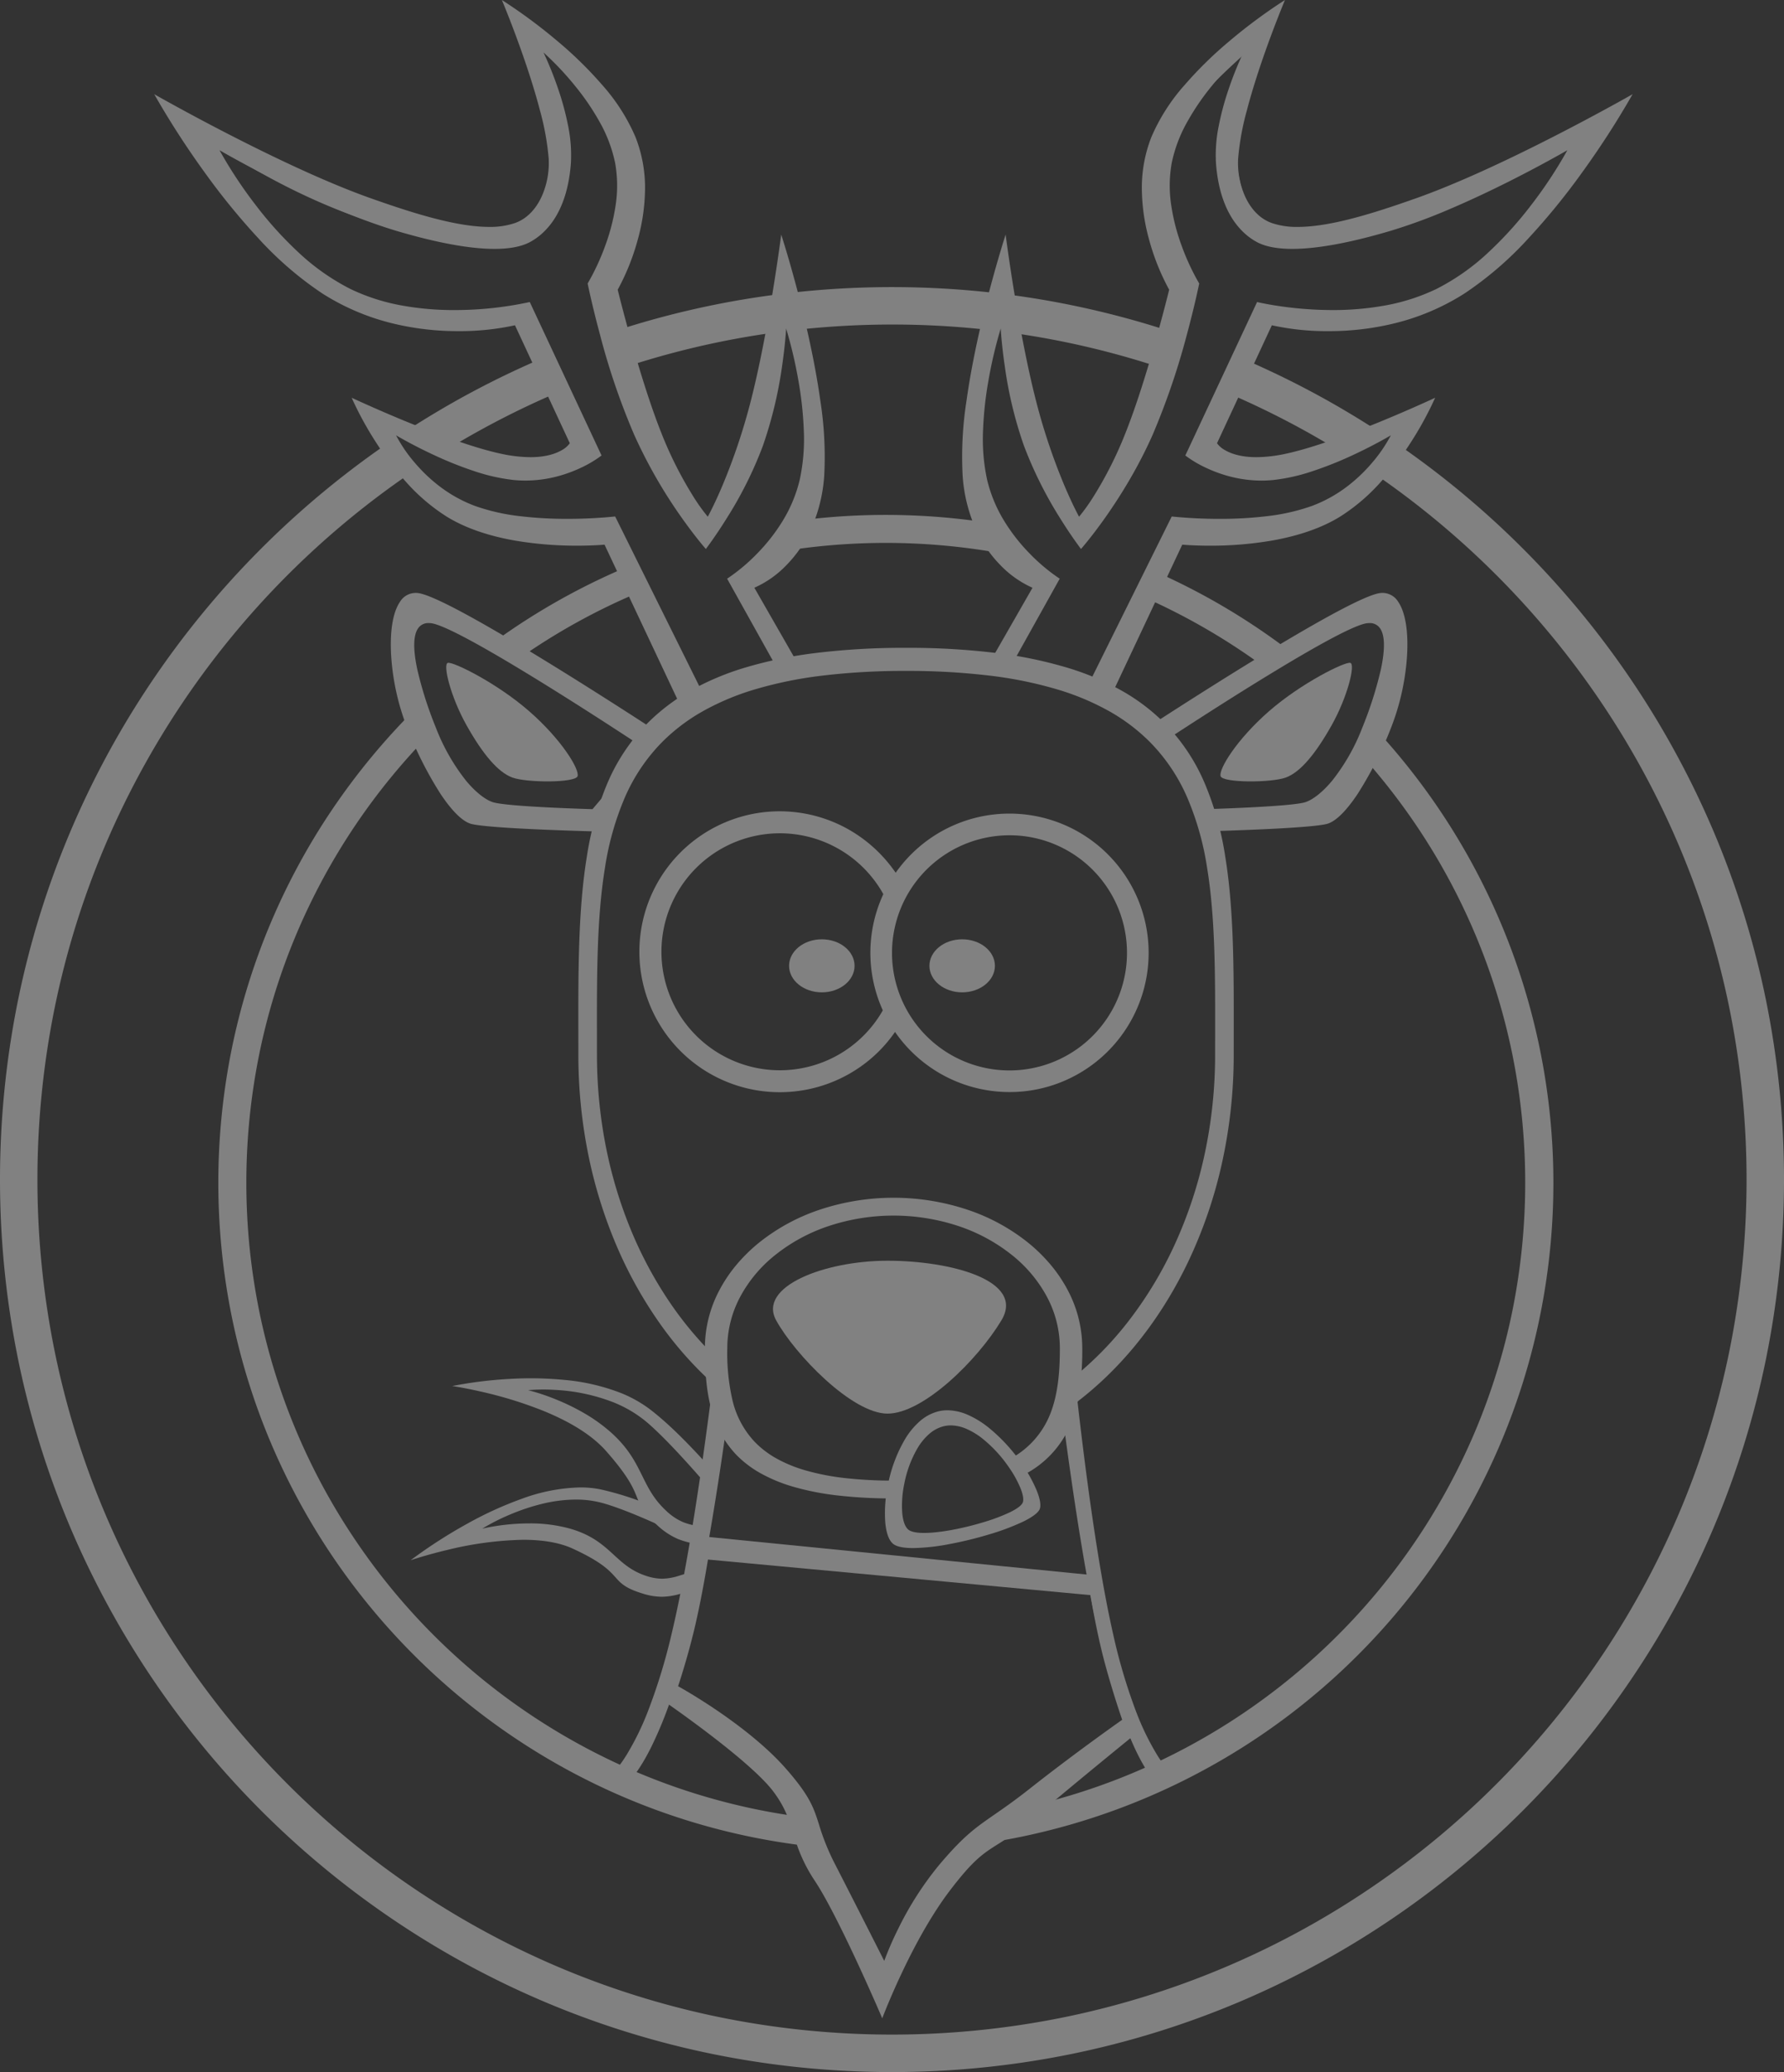 <svg xmlns="http://www.w3.org/2000/svg" width="576.98" height="669.781" viewBox="0 0 576.98 669.781">
  <rect x="0" y="0" width="576.98" height="669.781" fill="#333333" stroke="none"/>
  <g id="Grupo_760" data-name="Grupo 760" transform="translate(-2123 -196)" opacity="0.379">
    <path id="Trazado_396" data-name="Trazado 396" d="M11572.49,4486.721a290.7,290.7,0,0,1-58.143-5.86,286.937,286.937,0,0,1-103.156-43.408,289.338,289.338,0,0,1-104.52-126.927,287,287,0,0,1-16.811-54.153,291.29,291.29,0,0,1,0-116.281,286.952,286.952,0,0,1,43.408-103.156,290.074,290.074,0,0,1,75.492-76.265c.662-.457-6.539-9.939-5.652-10.538,1.621-1.095,11.334,6.707,13.207,5.5a287.561,287.561,0,0,1,43.881-23.217c.32-.136.4-7.45-8.437-11.7-29.008.828-56.9,10.3-109.666-65.4,81.578,45.85,151.461,60.222,111.309-28.083,3.164-1.214,50.82,27.688,23.709,83.006,2.49,8.477,4.566,14.091,5.709,13.717a285.5,285.5,0,0,1,31.527-8.352c6.578-1.346,13.221-2.461,20.166-3.38.855-.114,1.83-8.93,3.025-9.076.9-.111,2.035,8.452,3.4,8.3a292.226,292.226,0,0,1,64.885.2c.609.069,3.4.408,4.275.521,6.588.847,13.6,2.011,20.535,3.431a288.106,288.106,0,0,1,32.184,8.566s-3.576,5.075,2.2-16.772c-8.033-21.916-24.242-42.208,28.547-83.446-8.639,19.776-44,125.855,110.252,33.28-68.455,100.148-107.428,49.385-108.572,62.1-.75,8.334-11.088,12.817-10.457,13.083a289.3,289.3,0,0,1,44.232,23.443c1.43.922,11.2-5.957,12.861-4.832.748.505-6.592,9-5.627,9.668a289.31,289.31,0,0,1,102.061,125.248,287.186,287.186,0,0,1,16.811,54.152,291.385,291.385,0,0,1,0,116.281,286.924,286.924,0,0,1-43.408,103.156,289.323,289.323,0,0,1-126.93,104.522,287.025,287.025,0,0,1-54.15,16.81A290.683,290.683,0,0,1,11572.49,4486.721Zm0-564.877a280.958,280.958,0,0,0-30.84,1.709c-.928.1-2.758-10.485-4.111-10.321-.848.1-1.23,10.961-2.443,11.123-5.973.8-12.172,1.848-18.309,3.1a276.109,276.109,0,0,0-30.5,8.1c-1.664.543,3.291,14.85-5.105-26.27,19.629-51.761-23.2-79.815-25.189-79.073,36.66,90.333-51.937,69.951-108.176,29.545,39.293,72.23,81.35,61.33,105.586,58.625,7.092,13.593,12.086,24.936,11.506,25.181a277.282,277.282,0,0,0-35.525,18.168c-2.254,1.363-17.549-9.339-20.152-7.653-1.236.8,10.227,13.958,8.73,14.968a277.191,277.191,0,0,0-100.137,121.6,275.045,275.045,0,0,0-16.105,51.881,279.176,279.176,0,0,0,0,111.4,274.9,274.9,0,0,0,41.588,98.828,277.2,277.2,0,0,0,121.6,100.136,275.087,275.087,0,0,0,51.879,16.1,279.133,279.133,0,0,0,111.4,0,274.859,274.859,0,0,0,98.828-41.587,277.173,277.173,0,0,0,100.139-121.6,274.977,274.977,0,0,0,16.105-51.88,279.176,279.176,0,0,0,0-111.4,274.9,274.9,0,0,0-41.588-98.829,277.9,277.9,0,0,0-74.656-74.654c-1.25-.845,11.711-13.837,10.174-14.84-1.861-1.211-18.256,9.57-20.551,8.163a275.245,275.245,0,0,0-36.57-18.806c-.756-.319,9.451-10.356,11.182-25.295,1.563-13.49,45.047,37.129,105.355-57.73-160.992,91.978-112.111-23.2-105.355-30.308-54.252,46.7-31.477,55.08-22.34,79.093-4.127,15.43-7.658,27.082-9.121,26.594a273.679,273.679,0,0,0-31.6-8.46c-5.408-1.106-10.863-2.051-16.615-2.871-1.287-.182-1.15-7.566-2.809-7.777-.816-.1-3.412,6.965-4.648,6.822A278.687,278.687,0,0,0,11572.49,3921.844Z" transform="translate(-9161 -3620.939)" fill="#fff"/>
    <g id="Grupo_675" data-name="Grupo 675" transform="translate(2255.8 627.015)">
      <g id="Grupo_650" data-name="Grupo 650" transform="translate(0 49.781)">
        <path id="Sustracción_12" data-name="Sustracción 12" d="M81.243,35.35a21.184,21.184,0,0,1-6.257-1.057c-5.572-1.719-6.96-3.263-8.716-5.218-2-2.222-4.482-4.987-13.829-9.284-4.133-1.9-9.536-2.864-16.058-2.864a112.189,112.189,0,0,0-24.626,3.308C4.878,21.872.048,23.527,0,23.543l.02-.018A159.913,159.913,0,0,1,18.243,11.772,117.555,117.555,0,0,1,35.951,3.679,58.029,58.029,0,0,1,54.851,0a32.953,32.953,0,0,1,6.526.623A97.644,97.644,0,0,1,78.266,6.068,13.768,13.768,0,0,1,82.58,9.259a28.586,28.586,0,0,1,4.368,5.985c-10.636-5.075-18.9-8.477-24.569-10.11A32.452,32.452,0,0,0,53.4,3.93,47.053,47.053,0,0,0,42.163,5.4a67.186,67.186,0,0,0-9.672,3.23,68.626,68.626,0,0,0-9.33,4.7l.016-.006a70.442,70.442,0,0,1,15.15-1.691,48.14,48.14,0,0,1,13.264,1.7c7.147,2.057,10.7,5.321,14.144,8.477,2.932,2.69,5.7,5.23,10.469,6.791a16.578,16.578,0,0,0,5.187.909,18.941,18.941,0,0,0,5.66-1.04l.142-.042a28.717,28.717,0,0,1,3.513-.864,27.11,27.11,0,0,1-.249,6.3,28.006,28.006,0,0,0-3.884.714A22.174,22.174,0,0,1,81.243,35.35Z" transform="translate(0 0)" fill="#fff"/>
      </g>
      <g id="Grupo_651" data-name="Grupo 651" transform="translate(92.479 68.89) rotate(-158)">
        <path id="Sustracción_13" data-name="Sustracción 13" d="M41.341,36.847a40.636,40.636,0,0,1-10.567-1.319C23.966,33.692,15.026,30.021,4.2,24.617c-.4-2.107-.733-3.974-1-5.55,11.4,5.876,20.226,9.911,26.221,11.991a39.789,39.789,0,0,0,13.065,2.092,60.5,60.5,0,0,0,18.9-3.345,59.269,59.269,0,0,0,8.044-3.343l-.021,0a69.784,69.784,0,0,1-9.387.593,72.135,72.135,0,0,1-9.477-.607,53.972,53.972,0,0,1-10.527-2.431c-7.538-2.614-11.443-6.092-15.219-9.456-3.218-2.866-6.258-5.573-11.3-7.5a18.319,18.319,0,0,0-6.645-1.38A22.427,22.427,0,0,0,2.3,6.257l-.1.019c-.27.054-.558.111-.847.165C1.037,4.988.594,3.087,0,.628.838.563,1.642.452,2.42.345A27.741,27.741,0,0,1,6.349,0a23.131,23.131,0,0,1,8.026,1.627c5.883,2.15,7.425,3.77,9.376,5.82C25.97,9.779,28.731,12.68,38.7,17.661,44.6,20.609,52.66,22.1,62.655,22.1a132.638,132.638,0,0,0,20.816-1.8c5.516-.888,9.192-1.787,9.229-1.8l-.02.016a134.944,134.944,0,0,1-16.5,9.151,113.244,113.244,0,0,1-16.51,6.3A66.818,66.818,0,0,1,41.341,36.847Z" transform="translate(0 0)" fill="#fff"/>
      </g>
    </g>
    <path id="Sustracción_9" data-name="Sustracción 9" d="M66.793,151.675h0a270.816,270.816,0,0,1-46.912-12.154C7.85,135.268.077,131.641,0,131.6c.028-.015,3.043-1.665,7.278-8.4A88.175,88.175,0,0,0,14.36,108.76a187.576,187.576,0,0,0,7.584-24.772C27.6,60.415,32.527,25.3,35.667,0c.013,0,.933.145,2.545.385-2.354,3.613-1.715,8.2,1.9,13.63C36.261,41.5,32.514,63.361,28.979,79a248.7,248.7,0,0,1-7.185,25.833,129.47,129.47,0,0,1-6.564,15.927c-3.867,7.68-6.611,10.269-6.638,10.295.3.1,31.6,11.016,59.591,16.167-1.509,1.342-1.977,2.837-1.39,4.446Zm57.38-.435,0,0a4.644,4.644,0,0,0,1.7-3.181,3.075,3.075,0,0,0-1.112-2.208,505.652,505.652,0,0,0,53.12-14.79c-.275-.287-2.736-2.993-6.144-10.3a136.331,136.331,0,0,1-6.091-15.927A266.187,266.187,0,0,1,158.962,79c-3.36-15.916-6.914-38.078-10.565-65.871.313-1.6-.355-3.247-1.985-4.908,3.573-.735,5.731-1.83,6.414-3.258,2.628,23.615,6.832,56.494,11.957,79.022a180.687,180.687,0,0,0,7.329,24.772,85.184,85.184,0,0,0,7.011,14.442c4.2,6.687,7.3,8.386,7.33,8.4a.178.178,0,0,1-.041.023c-1.246.6-7.974,3.78-18.136,7.534a259.174,259.174,0,0,1-44.1,12.079Z" transform="translate(2318.236 640.276)" fill="#fff"/>
    <g id="Grupo_677" data-name="Grupo 677" transform="translate(2249.393 387.655)">
      <g id="Grupo_647" data-name="Grupo 647" transform="translate(0 0)">
        <path id="Sustracción_7" data-name="Sustracción 7" d="M68.007,77.148C56.72,76.851,30,76,25.684,74.565,23,73.67,19.7,70.381,16.139,65.054A120.177,120.177,0,0,1,5.205,43.381,77.535,77.535,0,0,1,.132,20.6C-.381,12.626.615,6.35,2.938,2.924A5.964,5.964,0,0,1,8.023,0c.2,0,.4.009.608.028C12.57.38,24.453,6.519,43.948,18.272c15.882,9.575,32.78,20.455,41.439,26.089L68.007,77.148ZM12.292,9.749A3.957,3.957,0,0,0,8.8,11.49c-1.541,2.273-1.62,6.72-.238,13.218a122.94,122.94,0,0,0,5.953,18.686A65.339,65.339,0,0,0,24.337,60.7c2.957,3.563,6.1,6.089,8.632,6.932,4.487,1.495,31.981,2.262,32.259,2.269L81.99,50.175c-.124-.082-14.96-9.927-30.981-19.88C41.674,24.5,33.832,19.837,27.7,16.448,20.045,12.216,15.06,9.971,12.889,9.776,12.685,9.758,12.484,9.749,12.292,9.749Z" fill="#fff"/>
        <path id="Trazado_344" data-name="Trazado 344" d="M-8535.633-1205.664c1.674-.471,15.819,6.473,26.312,15.629s16.346,18.8,15.656,21-16.438,2.153-21.095.442-9.554-7.547-14.772-16.814S-8537.309-1205.194-8535.633-1205.664Z" transform="translate(8554.073 1228.273)" fill="#fff"/>
      </g>
    </g>
    <g id="Grupo_685" data-name="Grupo 685" transform="translate(2495.671 387.654)">
      <g id="Grupo_647-2" data-name="Grupo 647" transform="translate(0 0)">
        <path id="Sustracción_5" data-name="Sustracción 5" d="M18.771,77.031v0h0L10.678,62.137l6.6,7.767c.275-.007,27.812-.788,32.259-2.271,2.528-.842,5.674-3.369,8.632-6.931A65.321,65.321,0,0,0,67.985,43.4a123.018,123.018,0,0,0,5.953-18.687c1.383-6.5,1.3-10.946-.237-13.218a3.955,3.955,0,0,0-3.487-1.74c-.192,0-.393.009-.6.028-3.532.316-14.271,5.935-31.919,16.7C23.536,35.114,8.862,44.684,3.21,48.4L0,42.49C19.309,29.982,65.159.809,73.874.028c.2-.018.409-.028.607-.028a5.965,5.965,0,0,1,5.086,2.924c2.322,3.426,3.319,9.7,2.806,17.671A77.54,77.54,0,0,1,77.3,43.381,120.144,120.144,0,0,1,66.365,65.054c-3.56,5.328-6.861,8.617-9.545,9.511C52.989,75.841,31.337,76.658,18.771,77.031Z" fill="#fff"/>
        <path id="Trazado_344-2" data-name="Trazado 344" d="M-8494.121-1205.664c-1.675-.471-15.82,6.473-26.312,15.629s-16.346,18.8-15.656,21,16.438,2.153,21.094.442,9.554-7.547,14.772-16.814S-8492.445-1205.194-8494.121-1205.664Z" transform="translate(8558.184 1228.274)" fill="#fff"/>
      </g>
    </g>
    <g id="Grupo_678" data-name="Grupo 678" transform="translate(2434.132 195.999)">
      <path id="Sustracción_1" data-name="Sustracción 1" d="M47.645,226.139h0L39.7,223.663l28.126-56.709a154.108,154.108,0,0,0,15.522.763A126.143,126.143,0,0,0,98.3,166.89a65.875,65.875,0,0,0,14.821-3.33,44.626,44.626,0,0,0,11.468-6.335,51.254,51.254,0,0,0,7.957-7.543,46.984,46.984,0,0,0,6.139-8.959.154.154,0,0,1-.029.019c-.95.56-6.027,3.51-12.736,6.589a119.086,119.086,0,0,1-12.281,4.887,61.352,61.352,0,0,1-12.946,2.943c-1.264.124-2.551.187-3.824.187a40.689,40.689,0,0,1-10-1.267,44.067,44.067,0,0,1-7.789-2.788,36.819,36.819,0,0,1-6.855-4.055L95.432,97.628c.026.006,2.724.66,7.122,1.309a120.467,120.467,0,0,0,17.243,1.29,93.954,93.954,0,0,0,16.665-1.415A64.884,64.884,0,0,0,153.4,93.422a72.549,72.549,0,0,0,17.2-12.185A121.26,121.26,0,0,0,184,66.391a142.185,142.185,0,0,0,11.778-17.83.392.392,0,0,1-.053.033c-1.428.822-9.058,5.176-19.085,10.2-6.466,3.24-12.673,6.135-18.449,8.6a182.9,182.9,0,0,1-19.5,7.2c-13.125,3.888-23.837,5.86-31.84,5.86-4.869,0-8.709-.73-11.413-2.171a20.194,20.194,0,0,1-4.342-3.136,23.835,23.835,0,0,1-4.045-5.07c-2.76-4.586-4.415-10.444-4.92-17.411a46.936,46.936,0,0,1,.916-12.045,89.5,89.5,0,0,1,3.1-11.553,111.8,111.8,0,0,1,4.849-12.1,95.925,95.925,0,0,0-10.243,10.85,79.342,79.342,0,0,0-7.8,11.4,45.908,45.908,0,0,0-5.125,13.453,41.982,41.982,0,0,0-.117,13.964,65.184,65.184,0,0,0,3.222,12.52,75.34,75.34,0,0,0,5.782,12.484v.007c-.149.73-1.527,7.4-3.982,16.489a234.557,234.557,0,0,1-11.151,32.586,149.492,149.492,0,0,1-7.641,14.791c-2.312,3.937-4.833,7.847-7.492,11.622-4.535,6.44-7.931,10.285-7.965,10.323l-.015-.018c-.525-.691-3.32-4.42-6.768-9.961a130.873,130.873,0,0,1-11.652-23.341,131.7,131.7,0,0,1-6.2-25.654c-1.061-7.19-1.328-12.242-1.331-12.292a144.734,144.734,0,0,0-3.979,16.9,116.286,116.286,0,0,0-1.729,15.885A62.118,62.118,0,0,0,8.138,155.16a46,46,0,0,0,5.679,13.514,58.873,58.873,0,0,0,7.842,10.018,59.8,59.8,0,0,0,9.943,8.369l-16.19,29.033-6.433-2,13.817-24.1a33.221,33.221,0,0,1-10.483-7.421,40.269,40.269,0,0,1-7.665-11.122A50.6,50.6,0,0,1,.2,153.742a116.971,116.971,0,0,1,1.257-24.215c1.063-7.646,2.706-16.207,4.882-25.445,3.7-15.724,7.728-28.131,7.768-28.255.007.047,1.022,7.935,2.775,18.654,1.6,9.81,4.161,23.976,7.229,35.753a196.69,196.69,0,0,0,9.1,26.943c2.672,6.292,4.629,9.809,4.648,9.844a60.832,60.832,0,0,0,4.814-6.748,124.572,124.572,0,0,0,10.277-20.505C60.153,121.633,66.928,93.928,67,93.65a73.979,73.979,0,0,1-6.4-15.861,63.564,63.564,0,0,1-2.427-15.843,44.9,44.9,0,0,1,3.047-17.577,62.1,62.1,0,0,1,10.707-16.81A126.957,126.957,0,0,1,86.344,13.405,170.221,170.221,0,0,1,104.453,0c-.027.065-3.577,8.509-7.177,18.94-2.122,6.149-3.857,11.8-5.158,16.8A84.583,84.583,0,0,0,89.3,51.325a26.511,26.511,0,0,0,2.223,12.1c1.372,3.034,3.993,7,8.69,8.68a24.991,24.991,0,0,0,8.348,1.245c10.64,0,24.7-4.452,38.3-9.264,6.653-2.353,14.475-5.585,23.247-9.607,7.018-3.218,14.657-6.945,22.7-11.079,13.712-7.044,23.973-12.892,24.075-12.95l-.014.029a279.783,279.783,0,0,1-16.255,25.191,219.761,219.761,0,0,1-17.338,21.277,112.213,112.213,0,0,1-20.808,17.948,75.426,75.426,0,0,1-23.144,9.754,88.983,88.983,0,0,1-20.737,2.392,82.785,82.785,0,0,1-18.38-1.894l-17.73,38.128a7.724,7.724,0,0,0,2.617,2.252c1.763,1.028,4.947,2.252,10.1,2.252a45.841,45.841,0,0,0,9.245-1.053c5.029-1.047,14.473-3.711,30.907-10.452,9.8-4.019,17.6-7.66,17.678-7.7l-.007.02a110.345,110.345,0,0,1-8.046,14.683,97.322,97.322,0,0,1-9.662,12.651,61.924,61.924,0,0,1-13.06,11.092c-5.765,3.553-13.136,6.143-21.907,7.7a117.143,117.143,0,0,1-20.211,1.674c-5.333,0-8.859-.333-8.894-.336Z" transform="translate(0 0)" fill="#fff"/>
    </g>
    <g id="Grupo_679" data-name="Grupo 679" transform="translate(2172.875 196)">
      <path id="Sustracción_6" data-name="Sustracción 6" d="M171.643,231.219l-26-55.163-.012,0c-.62.056-3.964.334-8.882.334a118.988,118.988,0,0,1-20.211-1.674c-8.771-1.555-16.142-4.145-21.908-7.7a61.924,61.924,0,0,1-13.059-11.092,97.327,97.327,0,0,1-9.661-12.651,109.248,109.248,0,0,1-8.052-14.7c.055.025,7.872,3.674,17.678,7.7,9.07,3.721,21.795,8.554,30.906,10.452a45.846,45.846,0,0,0,9.245,1.053c5.158,0,8.343-1.225,10.106-2.252a7.728,7.728,0,0,0,2.616-2.253l-17.73-38.128a83.664,83.664,0,0,1-18.38,1.894,88.946,88.946,0,0,1-20.736-2.391,75.43,75.43,0,0,1-23.145-9.755A112.228,112.228,0,0,1,33.607,76.943,219.794,219.794,0,0,1,16.269,55.665,276.834,276.834,0,0,1,0,30.446c.076.043,10.3,5.874,24.075,12.95,8.047,4.133,15.686,7.861,22.7,11.079,8.772,4.022,16.594,7.254,23.247,9.607,13.607,4.811,27.665,9.263,38.3,9.263a24.99,24.99,0,0,0,8.347-1.245c4.7-1.678,7.318-5.646,8.69-8.68a26.511,26.511,0,0,0,2.223-12.1,84.575,84.575,0,0,0-2.814-15.582c-1.3-5-3.036-10.654-5.158-16.8C115.987,8.424,112.474.083,112.439,0l.023.012A172.244,172.244,0,0,1,130.548,13.4a126.968,126.968,0,0,1,14.426,14.154,62.1,62.1,0,0,1,10.708,16.81,44.9,44.9,0,0,1,3.046,17.577A63.568,63.568,0,0,1,156.3,77.789a74.309,74.309,0,0,1-6.4,15.861c.067.275,6.881,28.079,14.044,46.116a124.581,124.581,0,0,0,10.277,20.505,60.089,60.089,0,0,0,4.814,6.749c.014-.026,1.96-3.514,4.648-9.844a196.76,196.76,0,0,0,9.1-26.943c1.693-6.5,4.322-17.98,7.229-35.753,1.731-10.583,2.765-18.574,2.775-18.654a.263.263,0,0,1,.017.047c.695,2.166,4.335,13.7,7.751,28.207,2.176,9.238,3.819,17.8,4.883,25.445a116.964,116.964,0,0,1,1.257,24.215,50.607,50.607,0,0,1-4.447,17.7,40.271,40.271,0,0,1-7.666,11.122,32.864,32.864,0,0,1-10.484,7.421l13.817,24.1-5.976,2.823L185.29,187.06a59.628,59.628,0,0,0,9.943-8.369,58.877,58.877,0,0,0,7.842-10.018,46,46,0,0,0,5.679-13.514,62.118,62.118,0,0,0,1.329-16.181,116.286,116.286,0,0,0-1.729-15.885,144.033,144.033,0,0,0-3.978-16.9.291.291,0,0,1,0,.037c-.054.9-.37,5.742-1.33,12.252a135.6,135.6,0,0,1-6.2,25.654,127.468,127.468,0,0,1-11.652,23.342c-3.75,6.027-6.753,9.94-6.783,9.979l-.014-.014c-.595-.681-3.774-4.379-7.95-10.308a160.46,160.46,0,0,1-15.132-26.413,225.059,225.059,0,0,1-11.151-32.586c-2.57-9.519-3.969-16.427-3.983-16.5a75.488,75.488,0,0,0,5.782-12.484,65.178,65.178,0,0,0,3.222-12.52,41.981,41.981,0,0,0-.117-13.964,45.911,45.911,0,0,0-5.125-13.453,79.335,79.335,0,0,0-7.795-11.4,96.13,96.13,0,0,0-10.241-10.848.2.2,0,0,1,.013.026,113.191,113.191,0,0,1,4.833,12.074,89.491,89.491,0,0,1,3.1,11.553,46.938,46.938,0,0,1,.916,12.045c-.505,6.968-2.161,12.826-4.92,17.411a23.833,23.833,0,0,1-4.045,5.07,20.191,20.191,0,0,1-4.342,3.136c-2.7,1.44-6.543,2.171-11.413,2.171-8,0-18.714-1.971-31.839-5.86a182.9,182.9,0,0,1-19.5-7.2c-5.776-2.468-11.983-5.362-18.449-8.6C29.242,53.273,21.2,48.607,21.119,48.56A143.4,143.4,0,0,0,32.9,66.391,121.265,121.265,0,0,0,46.285,81.236a72.547,72.547,0,0,0,17.2,12.185A64.888,64.888,0,0,0,80.43,98.811,93.955,93.955,0,0,0,97.1,100.227a114.582,114.582,0,0,0,24.365-2.6l23.213,49.609,0,0a37.21,37.21,0,0,1-6.851,4.05,44.079,44.079,0,0,1-7.789,2.788,40.7,40.7,0,0,1-10,1.267c-1.272,0-2.558-.063-3.824-.187a61.357,61.357,0,0,1-12.946-2.943,119.063,119.063,0,0,1-12.281-4.887c-7.343-3.37-12.712-6.576-12.766-6.608a46.666,46.666,0,0,0,6.139,8.96,51.247,51.247,0,0,0,7.957,7.543,44.624,44.624,0,0,0,11.468,6.335,65.88,65.88,0,0,0,14.821,3.329,126.144,126.144,0,0,0,14.952.827,152.328,152.328,0,0,0,15.521-.763l30.109,60.708-7.533,3.558Z" transform="translate(0 0)" fill="#fff"/>
    </g>
    <path id="Sustracción_2" data-name="Sustracción 2" d="M157.281,246.672v0a6.918,6.918,0,0,0-.9-4.2,6.48,6.48,0,0,0,2.6-5.706,109.542,109.542,0,0,0,19.273-19.54,126.743,126.743,0,0,0,14.818-24.758,141.464,141.464,0,0,0,9.514-28.914,152.734,152.734,0,0,0,3.36-32.007q0-3.107.006-6.178v-.025c.029-19.554.056-38.025-2.59-54.206a93.1,93.1,0,0,0-6.309-22.468A58.708,58.708,0,0,0,184.73,30.318a60.394,60.394,0,0,0-12.7-9.641,82.2,82.2,0,0,0-16.948-7.18,131.2,131.2,0,0,0-21.811-4.482,222.179,222.179,0,0,0-27.286-1.547A222.174,222.174,0,0,0,78.7,9.015,131.2,131.2,0,0,0,56.892,13.5a82.2,82.2,0,0,0-16.948,7.18,60.4,60.4,0,0,0-12.7,9.641A58.71,58.71,0,0,0,14.923,48.662,93.1,93.1,0,0,0,8.613,71.131c-2.647,16.182-2.619,34.652-2.59,54.207q0,3.081.006,6.2A153.59,153.59,0,0,0,8.8,160.683a143.766,143.766,0,0,0,7.871,26.655,130.336,130.336,0,0,0,12.308,23.347A113.629,113.629,0,0,0,45.06,229.907a7.359,7.359,0,0,0,1.32,4.024,7.653,7.653,0,0,0-2.011,4.638,117.86,117.86,0,0,1-18.22-20.477,136.558,136.558,0,0,1-13.993-25.314A151.7,151.7,0,0,1,3.18,163.6,162.641,162.641,0,0,1,.013,131.539q0-3.307-.006-6.574C-.024,104.233-.053,84.651,2.753,67.5A98.7,98.7,0,0,1,9.442,43.674,62.243,62.243,0,0,1,22.507,24.226,64.029,64.029,0,0,1,35.969,14,87.153,87.153,0,0,1,53.937,6.392,139.1,139.1,0,0,1,77.061,1.64,235.555,235.555,0,0,1,105.989,0a235.546,235.546,0,0,1,28.928,1.64A139.094,139.094,0,0,1,158.04,6.392,87.152,87.152,0,0,1,176.008,14,64.029,64.029,0,0,1,189.47,24.225a62.243,62.243,0,0,1,13.066,19.448,98.7,98.7,0,0,1,6.689,23.821c2.806,17.155,2.777,36.737,2.746,57.468q0,3.269-.006,6.576a161.632,161.632,0,0,1-3.949,35.687A148.83,148.83,0,0,1,196.878,199.2c-9.595,19.8-23.286,36.213-39.594,47.475Z" transform="translate(2310.042 405.405)" fill="#fff"/>
    <g id="Grupo_680" data-name="Grupo 680" transform="translate(2329.785 458.265)">
      <path id="Sustracción_4" data-name="Sustracción 4" d="M45.392,90.783A45.4,45.4,0,0,1,27.723,3.566,45.256,45.256,0,0,1,69.2,6.758,46.229,46.229,0,0,1,85.719,24.534a41.207,41.207,0,0,0-3.1,11.674A38.055,38.055,0,0,0,77.6,24.594a38.3,38.3,0,1,0,4.91,30.418A50.989,50.989,0,0,0,85.426,66.8,44.96,44.96,0,0,1,69.138,84.1,45.429,45.429,0,0,1,45.392,90.783Z" transform="translate(0 0)" fill="#fff"/>
      <g id="Grupo_644" data-name="Grupo 644" transform="translate(74.978 0.503)">
        <path id="Sustracción_3" data-name="Sustracción 3" d="M45,90A45.011,45.011,0,0,1,27.484,3.537,45.011,45.011,0,0,1,62.516,86.464,44.721,44.721,0,0,1,45,90ZM45,7A38.01,38.01,0,0,0,30.208,80.014,38.01,38.01,0,0,0,59.792,9.986,37.763,37.763,0,0,0,45,7Z" transform="translate(-0.282 0.232)" fill="#fff"/>
        <path id="Trazado_389" data-name="Trazado 389" d="M10.591,0c5.849,0,10.591,3.839,10.591,8.574s-4.742,8.574-10.591,8.574S0,13.309,0,8.574,4.742,0,10.591,0Z" transform="translate(18.832 40.854)" fill="#fff"/>
      </g>
      <g id="Grupo_643" data-name="Grupo 643" transform="translate(48.418 41.357)">
        <path id="Trazado_392" data-name="Trazado 392" d="M10.591,0c5.849,0,10.591,3.839,10.591,8.574s-4.742,8.574-10.591,8.574S0,13.309,0,8.574,4.742,0,10.591,0Z" transform="translate(0 0)" fill="#fff"/>
      </g>
    </g>
    <g id="Grupo_681" data-name="Grupo 681" transform="translate(2350.973 583.161)">
      <path id="Sustracción_8" data-name="Sustracción 8" d="M61.021,97.2h0a155.3,155.3,0,0,1-18.3-.987,86.792,86.792,0,0,1-14.269-2.832A50.456,50.456,0,0,1,17.723,88.9a34.185,34.185,0,0,1-7.684-5.934A33.317,33.317,0,0,1,1.858,67.519C.573,62.388,0,56.554,0,48.6A39.979,39.979,0,0,1,4.8,29.683a46.587,46.587,0,0,1,5.626-8.256,53.4,53.4,0,0,1,7.451-7.193,63.52,63.52,0,0,1,19.4-10.416,75.769,75.769,0,0,1,47.5,0,63.521,63.521,0,0,1,19.4,10.416,53.4,53.4,0,0,1,7.451,7.193,46.562,46.562,0,0,1,5.626,8.256,39.975,39.975,0,0,1,4.8,18.918,98.2,98.2,0,0,1-.657,12.334,47.818,47.818,0,0,1-2.654,11.178,32.261,32.261,0,0,1-15.4,17.336,20.448,20.448,0,0,0-5.645-4.524,28.207,28.207,0,0,0,14.078-15.258c2.685-6.857,3.029-14.86,3.029-21.066a35.229,35.229,0,0,0-4.226-16.671A43.621,43.621,0,0,0,99.047,18.315,55.978,55.978,0,0,0,81.953,9.137a66.773,66.773,0,0,0-41.864,0A55.976,55.976,0,0,0,23,18.315,43.611,43.611,0,0,0,11.472,31.93,35.224,35.224,0,0,0,7.247,48.6,67.8,67.8,0,0,0,8.883,65.273a29.367,29.367,0,0,0,7.21,13.614,30.117,30.117,0,0,0,6.772,5.23,44.454,44.454,0,0,0,9.458,3.949,76.47,76.47,0,0,0,12.575,2.5,136.864,136.864,0,0,0,16.123.87c.972,0,1.938-.008,2.871-.024A15.016,15.016,0,0,0,61.021,97.2Z" transform="translate(0)" fill="#fff"/>
      <path id="Trazado_340" data-name="Trazado 340" d="M36.462,0C56.734,0,81.107,6.31,73.3,19.279S47.963,49.427,36.462,49.427,6.474,30.238.448,19.279,16.19,0,36.462,0Z" transform="translate(22.605 20.357)" fill="#fff"/>
    </g>
    <path id="Sustracción_11" data-name="Sustracción 11" d="M70.64,155.762l0,0c-.14-.328-14.108-32.969-21.937-44.633a50.787,50.787,0,0,1-6.69-14.777c-1.433-4.593-2.786-8.932-6.8-14.157-2.237-2.914-7.617-8.458-20.548-18.323C6.921,57.959.068,53.256,0,53.209L12.755,0,138.892,12.528l13.514,51.458c-.144.117-17.339,14.05-32.19,26.585a98.565,98.565,0,0,1-12.237,8.948c-4.759,3.014-7.9,5-15.592,15.117-3.534,4.647-9.1,13.047-15.522,26.674-3.8,8.055-6.127,14.19-6.224,14.447ZM14.272,7.472c-.019.118-1.9,11.9-4.29,22.016S4.638,48.33,4.609,48.417l.024.012c.97.539,6.134,3.449,12.586,7.832,6.477,4.4,15.577,11.21,22.143,18.66,7.887,8.948,9.112,12.811,10.807,18.157A74.681,74.681,0,0,0,55.453,106.1c7.829,15.272,15.73,30.9,15.828,31.1a.156.156,0,0,1,.012-.039,106.294,106.294,0,0,1,4.475-10.276A105.06,105.06,0,0,1,89.113,106.1c7.889-9.318,11.628-11.91,17.823-16.2,3.113-2.158,6.641-4.6,11.59-8.507,14.737-11.624,29.569-22.027,29.717-22.13l-.013-.033c-.523-1.51-3.256-9.5-5.7-18.64-2.654-9.922-4.534-21.5-4.553-21.62Z" transform="translate(2337.696 692.642)" fill="#fff"/>
    <g id="Grupo_682" data-name="Grupo 682" transform="translate(2409.187 651.86)">
      <path id="Sustracción_10" data-name="Sustracción 10" d="M9.187,44.545h0c-3.1,0-5.258-.428-6.4-1.273C1.362,42.22.44,39.783.119,36.224A43.707,43.707,0,0,1,.94,24.342,46.658,46.658,0,0,1,6.57,9.247a24.284,24.284,0,0,1,4.693-5.673,14.544,14.544,0,0,1,5.93-3.2A12.489,12.489,0,0,1,20.252,0a16.8,16.8,0,0,1,6.693,1.528,30.35,30.35,0,0,1,6.517,4A55.352,55.352,0,0,1,44.427,17.491a45.087,45.087,0,0,1,4.746,8.616c1.044,2.645,1.359,4.656.911,5.816S47.772,34.507,44.712,36A76.434,76.434,0,0,1,33.8,40.1a122.287,122.287,0,0,1-13,3.17A66.973,66.973,0,0,1,9.187,44.545ZM21.321,4.892a9.755,9.755,0,0,0-2.388.293A11.346,11.346,0,0,0,14.308,7.68a18.945,18.945,0,0,0-3.661,4.425A36.408,36.408,0,0,0,6.254,23.881a34.126,34.126,0,0,0-.642,9.276c.25,2.778.969,4.681,2.081,5.5.893.659,2.573.994,4.994.994,4.793,0,12.152-1.328,19.205-3.466a59.6,59.6,0,0,0,8.518-3.2C42.8,31.82,44.247,30.72,44.6,29.8s.1-2.475-.71-4.538a35.164,35.164,0,0,0-3.7-6.722A43.181,43.181,0,0,0,31.633,9.21a23.682,23.682,0,0,0-5.087-3.125A13.116,13.116,0,0,0,21.321,4.892Z" transform="translate(0 0)" fill="#fff"/>
    </g>
    <path id="Trazado_427" data-name="Trazado 427" d="M11498.6,4387.354l-23.129-47.993c-6.227-.69-12.709-1.709-19.111-3.02a214.648,214.648,0,0,1-77.187-32.48,216.5,216.5,0,0,1-78.207-94.973,214.557,214.557,0,0,1-12.576-40.52,217.818,217.818,0,0,1,0-87.008,214.642,214.642,0,0,1,32.479-77.188,217.554,217.554,0,0,1,26.357-31.947c4.088-4.089-6.895-31.989-2.23-35.953,4.221-3.592,24.086,16.751,28.9,13.274,1.568-1.133,3.414-2.421,5.275-3.68a215.916,215.916,0,0,1,36.668-19.9c1.863-.788,22.463,41.974,24.613,41.135,7.5-2.921,25.033-8.047,25.033-8.047s-16.865-28.405-13.051-29.186c4.834-.99,13.643-18.293,18.855-18.989a218.358,218.358,0,0,1,63.215.889c2.787.445,16.975,18.388,16.975,18.388s-22.963,24.6-9.937,30.112c.523.222,27.283,4.411,27.283,4.411s18-37.446,18.764-37.106a215.2,215.2,0,0,1,32.967,18.3c2.959,2,5.875,4.077,8.977,6.405,5.189-4.177,27.422-17.6,33.551-13.689,7.9,5.049-2.533,33.952-4.963,39.475a215.835,215.835,0,0,1-114.754,358.284c-4.393.9-8.826,1.661-13.576,2.326C11520.537,4346.806,11498.6,4387.354,11498.6,4387.354Zm1.266-469.3a209.7,209.7,0,0,0-35.285,3c-1.943.33-7.213,10.4-9.434,10.854-1.988.407,12.723,27.142,12.723,27.142l-29.6,10.826s-16.518-36.577-18.9-35.569a206.738,206.738,0,0,0-35.129,19.068c-.9.607-1.793,1.221-2.912,2-4.783,3.343-28.385-18.479-33.176-14.467-5.029,4.86-4.232,14.509,5.48,37.717a207.165,207.165,0,0,0-44.32,65.736,205.493,205.493,0,0,0-12.049,38.82,208.748,208.748,0,0,0,0,83.358,205.6,205.6,0,0,0,31.117,73.947,207.389,207.389,0,0,0,90.988,74.927,205.671,205.671,0,0,0,38.818,12.051c4.9,1,9.863,1.83,15.166,2.517l25.248,52.739s20.385-35.1,42.943-55.256a205.7,205.7,0,0,0,73.949-31.117,207.44,207.44,0,0,0,74.928-90.988,206.041,206.041,0,0,0,12.051-38.819,208.844,208.844,0,0,0,0-83.358,205.677,205.677,0,0,0-31.119-73.95,208.986,208.986,0,0,0-17.963-22.933c2.449-5.016,11.912-36.088,6.945-42.823-6.115-8.3-26.834,7.415-38.447,14.4-1.932-1.42-4.148-2.983-6.395-4.5a207.961,207.961,0,0,0-31.244-17.376c-.475-.214-15.422,30.747-15.422,30.747s-28.752-6.147-29.543-6.481c-12.479-5.278,21.266-25.148,2.26-38.007A208.322,208.322,0,0,0,11499.865,3918.056Z" transform="translate(-9090.391 -3546.563)" fill="#fff"/>
  </g>
</svg>

